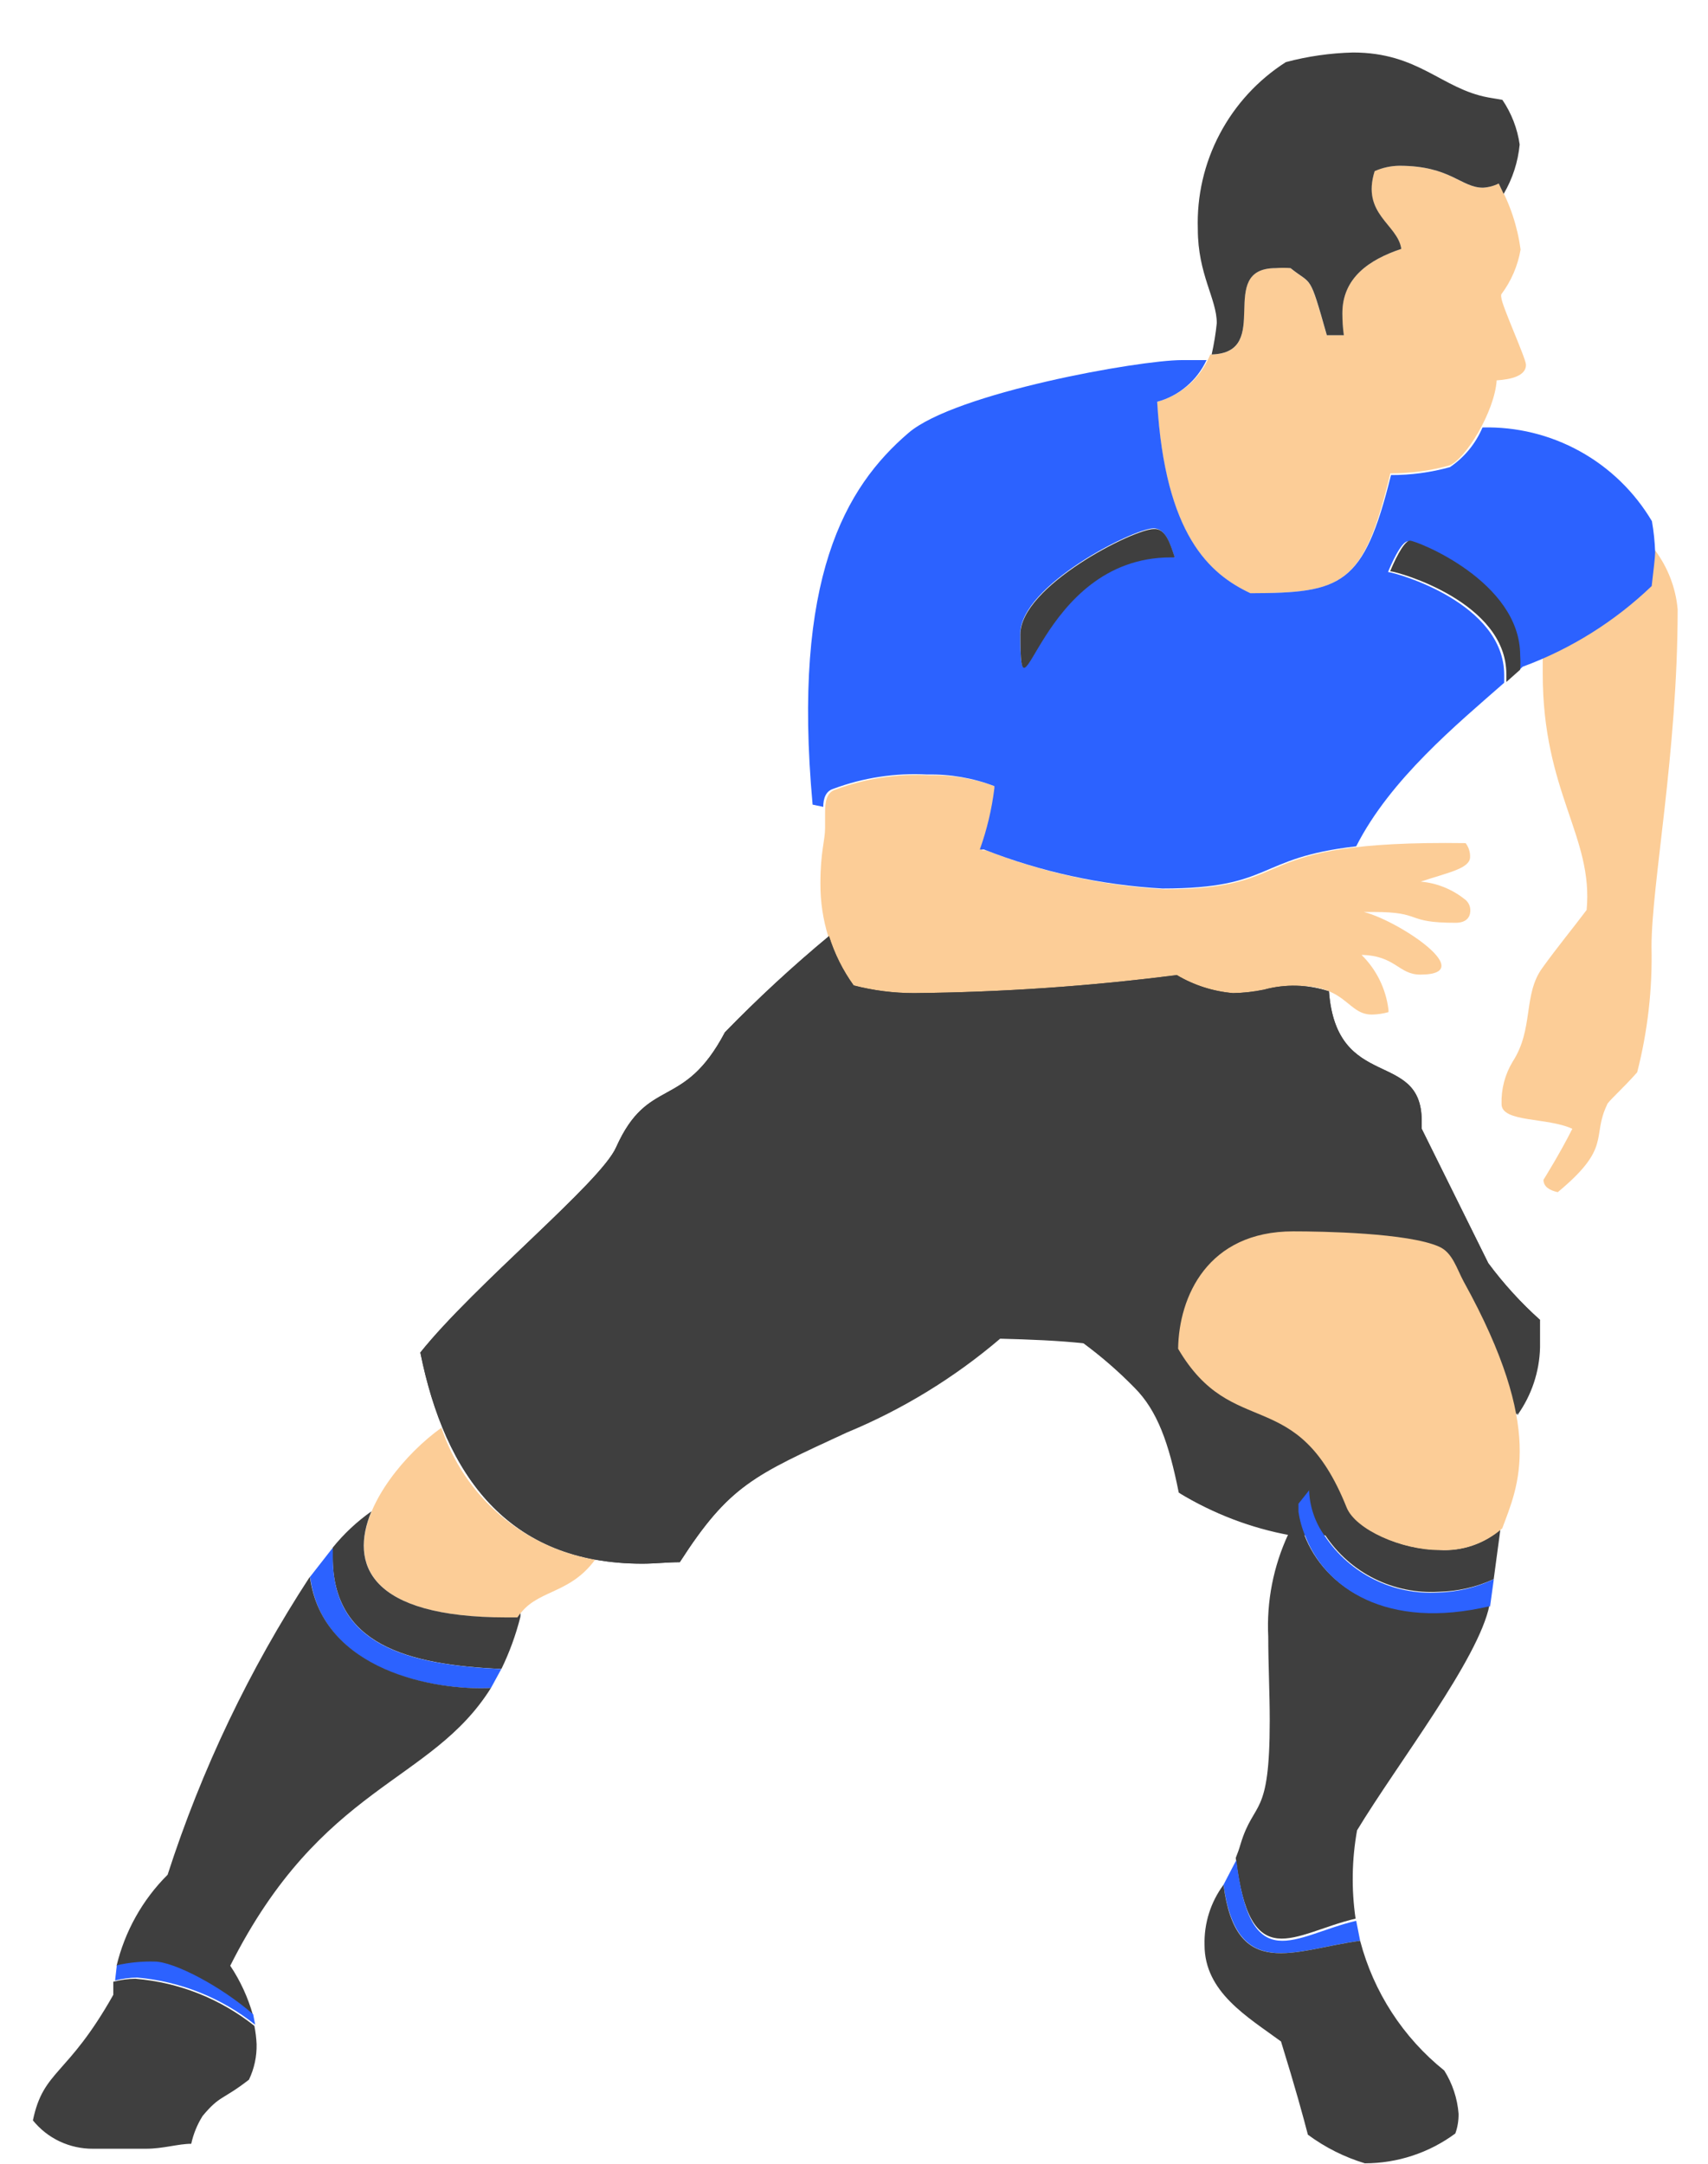 <svg width="30" height="38" viewBox="0 0 30 38" fill="none" xmlns="http://www.w3.org/2000/svg">
<path d="M21.96 10.419C21.241 10.081 20.461 9.396 20.322 7.057C20.532 7 20.726 6.896 20.888 6.752C21.051 6.607 21.177 6.427 21.258 6.225C22.393 6.225 21.327 4.709 22.406 4.709C22.492 4.702 22.579 4.702 22.666 4.709C23.047 5.017 22.991 4.783 23.303 5.887H23.602C23.584 5.759 23.576 5.631 23.576 5.502C23.576 4.882 24.044 4.562 24.611 4.371C24.55 3.938 23.905 3.765 24.143 3.006C24.279 2.945 24.427 2.913 24.576 2.911C25.477 2.911 25.659 3.297 26.045 3.297C26.141 3.292 26.236 3.267 26.322 3.223C26.523 3.582 26.654 3.976 26.708 4.384C26.659 4.669 26.543 4.937 26.37 5.168C26.365 5.187 26.365 5.206 26.37 5.224C26.37 5.35 26.803 6.294 26.803 6.407C26.803 6.598 26.552 6.663 26.288 6.68C26.253 7.226 25.742 8.066 25.456 8.175C25.119 8.268 24.77 8.314 24.42 8.313C23.948 10.293 23.576 10.414 21.96 10.419Z" fill="#FCCD97"/>
<path d="M21.282 6.225C22.378 6.194 21.338 4.709 22.408 4.709C22.494 4.702 22.581 4.702 22.668 4.709C23.049 5.016 22.993 4.782 23.305 5.887H23.604C23.586 5.759 23.578 5.63 23.578 5.501C23.578 4.882 24.045 4.561 24.613 4.371C24.552 3.937 23.907 3.764 24.145 3.006C24.281 2.945 24.429 2.913 24.578 2.911C25.479 2.911 25.661 3.296 26.047 3.296C26.143 3.291 26.238 3.266 26.324 3.223L26.411 3.405C26.567 3.14 26.663 2.844 26.692 2.538C26.652 2.257 26.548 1.989 26.389 1.754L26.138 1.711C25.319 1.559 24.92 0.922 23.764 0.922C23.366 0.932 22.97 0.988 22.585 1.091C22.095 1.404 21.695 1.839 21.424 2.353C21.152 2.867 21.02 3.443 21.039 4.024C21.039 4.821 21.372 5.246 21.372 5.675C21.353 5.86 21.323 6.043 21.282 6.225Z" fill="#3F3F3F"/>
<path d="M29.064 9.656C29.064 9.656 29.064 9.682 29.064 9.695C29.064 9.708 29.034 10.037 29.003 10.284C28.453 10.821 27.806 11.251 27.097 11.549C27.097 11.701 27.097 11.801 27.097 11.831C27.097 13.919 27.99 14.694 27.868 15.981C27.617 16.315 27.348 16.64 27.093 16.995C26.746 17.467 26.945 18.065 26.569 18.645C26.433 18.87 26.366 19.128 26.374 19.39C26.374 19.715 27.18 19.62 27.617 19.824C27.4 20.257 27.11 20.72 27.11 20.72C27.11 20.842 27.223 20.907 27.361 20.937C28.319 20.144 27.951 19.975 28.228 19.399C28.228 19.36 28.509 19.113 28.756 18.832C28.941 18.111 29.025 17.37 29.008 16.627C29.008 15.522 29.467 13.23 29.467 10.7C29.433 10.321 29.293 9.96 29.064 9.656Z" fill="#FCCD97"/>
<path d="M23.858 15.999C24.37 16.046 26.059 17.116 24.946 17.116C24.565 17.116 24.513 16.783 23.915 16.77C24.175 17.026 24.342 17.364 24.387 17.727C24.389 17.743 24.389 17.759 24.387 17.775C24.293 17.802 24.195 17.816 24.097 17.818C23.581 17.818 23.663 17.09 22.182 17.385C22.002 17.422 21.82 17.442 21.636 17.445C21.287 17.416 20.95 17.308 20.648 17.129C19.118 17.326 17.578 17.431 16.035 17.445C15.677 17.446 15.32 17.401 14.973 17.311C14.603 16.785 14.406 16.157 14.41 15.513C14.41 14.959 14.492 14.76 14.492 14.543C14.492 14.456 14.492 14.357 14.492 14.27C14.492 14.079 14.518 13.915 14.675 13.867C15.201 13.671 15.763 13.585 16.325 13.616C16.727 13.607 17.127 13.677 17.503 13.819V13.854C17.458 14.222 17.372 14.584 17.248 14.933H17.321C18.323 15.326 19.38 15.557 20.453 15.617C22.923 15.617 21.753 14.751 25.743 14.807C25.796 14.877 25.824 14.962 25.821 15.05C25.821 15.254 25.435 15.323 24.954 15.483C25.231 15.507 25.494 15.611 25.713 15.782C25.747 15.804 25.776 15.835 25.796 15.871C25.816 15.908 25.826 15.948 25.825 15.99C25.825 16.116 25.747 16.206 25.565 16.206C24.66 16.206 25.006 16.016 24.127 16.016H23.889" fill="#FCCD97"/>
<path d="M7.753 25.074C6.488 25.98 5.011 28.406 8.905 28.406H9.092C9.404 27.907 9.988 28.024 10.452 27.392C9.835 27.285 9.258 27.014 8.782 26.606C8.307 26.198 7.952 25.668 7.753 25.074Z" fill="#FCCD97"/>
<path d="M20.695 23.683C21.514 25.078 22.45 24.55 23.256 25.698C23.415 25.94 23.548 26.198 23.654 26.469C23.732 26.626 23.856 26.756 24.009 26.841C24.392 27.08 24.832 27.21 25.283 27.218C25.671 27.243 26.053 27.116 26.349 26.863V26.893L26.236 27.734C25.933 27.873 25.604 27.948 25.27 27.955C24.88 27.978 24.491 27.899 24.141 27.725C23.791 27.551 23.493 27.288 23.277 26.962C23.101 26.721 23.004 26.43 23 26.131C22.993 26.144 22.984 26.155 22.974 26.165C22.913 26.23 22.792 26.352 22.792 26.395V26.529C22.813 26.678 22.854 26.824 22.913 26.962C23.26 27.864 24.334 28.622 26.162 28.189C25.972 29.137 24.555 30.957 23.836 32.144C23.744 32.656 23.735 33.18 23.81 33.695C22.718 33.95 21.956 34.721 21.705 32.629C21.738 32.548 21.767 32.466 21.791 32.382C22.029 31.598 22.302 31.949 22.302 30.216C22.302 29.722 22.276 29.233 22.276 28.743C22.245 28.124 22.366 27.507 22.627 26.945C21.947 26.819 21.296 26.571 20.704 26.213C20.531 25.347 20.331 24.775 19.924 24.368C19.641 24.079 19.335 23.814 19.01 23.575C18.577 23.527 18.053 23.506 17.537 23.492C16.73 24.181 15.819 24.738 14.838 25.143C13.24 25.914 12.807 26.087 11.94 27.435C11.719 27.435 11.507 27.461 11.282 27.461C8.921 27.461 7.816 25.905 7.383 23.753C8.336 22.561 10.554 20.763 10.822 20.148C11.386 18.888 12.001 19.516 12.733 18.129C13.312 17.534 13.922 16.97 14.561 16.44C14.658 16.75 14.804 17.043 14.994 17.306C15.341 17.396 15.697 17.441 16.056 17.441C17.598 17.426 19.139 17.321 20.669 17.124C20.97 17.303 21.308 17.411 21.657 17.441C21.84 17.438 22.023 17.417 22.203 17.38C22.577 17.278 22.974 17.289 23.342 17.41C23.476 19.182 24.971 18.42 24.971 19.685C24.971 19.732 24.971 19.78 24.971 19.823L26.141 22.184C26.41 22.546 26.714 22.88 27.05 23.181C27.05 23.345 27.05 23.51 27.05 23.662C27.04 24.09 26.901 24.505 26.652 24.853C26.472 24.03 26.161 23.241 25.729 22.518C25.608 22.297 25.534 22.007 25.296 21.903C24.754 21.66 23.238 21.634 22.736 21.634C21.211 21.621 20.708 22.769 20.695 23.683Z" fill="#3F3F3F"/>
<path d="M9.14 28.331C9.143 28.353 9.143 28.375 9.14 28.396C9.061 28.711 8.949 29.018 8.807 29.31C7.139 29.236 5.844 28.877 5.844 27.348C5.844 27.291 5.844 27.235 5.844 27.179C6.04 26.936 6.269 26.722 6.524 26.542C6.138 27.469 6.481 28.405 8.902 28.405H9.088L9.14 28.331Z" fill="#3F3F3F"/>
<path d="M4.507 35.899C4.512 36.115 4.466 36.328 4.373 36.523C3.905 36.887 3.866 36.791 3.559 37.16C3.464 37.31 3.397 37.476 3.359 37.649C3.13 37.649 2.87 37.736 2.562 37.736C2.103 37.736 2.081 37.736 1.795 37.736H1.631C1.429 37.737 1.23 37.693 1.047 37.607C0.865 37.521 0.705 37.395 0.578 37.238C0.764 36.345 1.18 36.471 1.99 35.033V34.803C2.118 34.77 2.249 34.752 2.38 34.751C3.143 34.814 3.869 35.102 4.468 35.578C4.489 35.684 4.502 35.791 4.507 35.899Z" fill="#3F3F3F"/>
<path d="M29.015 9.153C28.71 8.639 28.274 8.215 27.751 7.926C27.227 7.636 26.637 7.492 26.039 7.507C25.92 7.79 25.721 8.032 25.467 8.204C25.13 8.297 24.782 8.344 24.432 8.343C23.951 10.288 23.565 10.414 21.963 10.418C21.244 10.08 20.464 9.396 20.325 7.056C20.514 7.005 20.69 6.913 20.839 6.786C20.989 6.66 21.109 6.502 21.192 6.324H20.758C20.009 6.324 16.777 6.9 15.958 7.602C14.845 8.555 13.909 10.154 14.273 14.131L14.46 14.17C14.46 14.018 14.507 13.892 14.637 13.853C15.164 13.657 15.726 13.571 16.288 13.602C16.69 13.594 17.09 13.663 17.466 13.806V13.84C17.421 14.208 17.335 14.57 17.21 14.919H17.284C18.285 15.312 19.342 15.543 20.416 15.604C22.378 15.604 22.041 15.066 23.821 14.863C24.419 13.684 25.593 12.718 26.42 11.991C26.42 11.943 26.42 11.9 26.42 11.852C26.42 10.591 24.532 10.059 24.38 10.046C24.423 9.937 24.61 9.508 24.726 9.508C24.843 9.508 26.68 10.219 26.68 11.518C26.687 11.602 26.687 11.686 26.68 11.77L26.745 11.709C27.59 11.398 28.361 10.915 29.011 10.292C29.041 10.046 29.072 9.764 29.072 9.703C29.066 9.519 29.047 9.335 29.015 9.153ZM20.607 9.777H20.563C18.22 9.777 17.921 13.009 17.921 11.129C17.921 10.284 19.909 9.279 20.264 9.279C20.472 9.279 20.555 9.56 20.633 9.794L20.607 9.777Z" fill="#2C62FF"/>
<path d="M27.029 23.648C27.019 24.077 26.88 24.492 26.63 24.84C26.043 25.807 25.116 26.521 24.031 26.841C23.791 26.905 23.546 26.946 23.299 26.962C23.182 26.969 23.065 26.969 22.948 26.962H22.658C21.977 26.837 21.326 26.589 20.734 26.23C20.561 25.364 20.362 24.792 19.954 24.385C19.671 24.097 19.366 23.832 19.04 23.592C18.607 23.544 18.083 23.523 17.567 23.51C16.76 24.198 15.849 24.755 14.869 25.16C13.24 25.914 12.807 26.087 11.94 27.435C11.719 27.435 11.507 27.461 11.282 27.461C8.921 27.461 7.816 25.905 7.383 23.753C8.336 22.561 10.554 20.763 10.822 20.148C11.386 18.888 12.001 19.516 12.733 18.129C13.312 17.534 13.922 16.97 14.561 16.44C14.658 16.75 14.804 17.043 14.994 17.306C15.341 17.396 15.697 17.441 16.056 17.441C17.598 17.426 19.139 17.321 20.669 17.124C20.97 17.303 21.308 17.411 21.657 17.441C21.84 17.438 22.023 17.417 22.203 17.38C22.577 17.278 22.974 17.289 23.342 17.41C23.476 19.182 24.971 18.42 24.971 19.685C24.971 19.732 24.971 19.78 24.971 19.823L26.141 22.184C26.41 22.546 26.714 22.88 27.05 23.181C27.024 23.332 27.029 23.497 27.029 23.648Z" fill="#3F3F3F"/>
<path d="M26.386 26.841C26.663 26.096 27.148 25.108 25.71 22.509C25.589 22.288 25.515 21.998 25.277 21.894C24.735 21.651 23.219 21.625 22.716 21.625C21.209 21.625 20.706 22.773 20.693 23.687C21.651 25.32 22.777 24.285 23.652 26.473C23.808 26.863 24.618 27.222 25.281 27.222C25.685 27.246 26.082 27.109 26.386 26.841Z" fill="#FCCD97"/>
<path d="M26.177 28.206L26.172 28.22V28.206H26.177Z" fill="#3F3F3F"/>
<path d="M26.238 27.734L26.173 28.206C24.349 28.639 23.274 27.881 22.928 26.98C22.869 26.842 22.828 26.696 22.807 26.547V26.408L22.993 26.174V26.144C22.997 26.443 23.094 26.734 23.27 26.976C23.486 27.301 23.784 27.564 24.134 27.738C24.484 27.912 24.873 27.991 25.263 27.968C25.601 27.958 25.933 27.879 26.238 27.734Z" fill="#2C62FF"/>
<path d="M8.805 29.311L8.623 29.645C7.657 29.692 5.664 29.372 5.447 27.691L5.846 27.18C5.846 27.236 5.846 27.292 5.846 27.349C5.841 28.882 7.137 29.237 8.805 29.311Z" fill="#2C62FF"/>
<path d="M8.623 29.644C7.57 31.329 5.651 31.329 4.044 34.522C4.222 34.788 4.356 35.081 4.443 35.389C3.866 34.912 3.035 34.461 2.71 34.461C2.487 34.456 2.264 34.478 2.047 34.526C2.192 33.919 2.502 33.364 2.944 32.924C3.54 31.076 4.381 29.316 5.443 27.69C5.664 29.354 7.657 29.692 8.623 29.644Z" fill="#3F3F3F"/>
<path d="M4.482 35.558C3.888 35.084 3.168 34.797 2.411 34.73C2.28 34.731 2.149 34.749 2.021 34.782L2.052 34.514C2.269 34.465 2.492 34.443 2.715 34.449C3.053 34.449 3.884 34.882 4.447 35.376L4.482 35.558Z" fill="#2C62FF"/>
<path d="M23.89 34.084C22.729 34.239 21.724 34.811 21.49 33.1L21.715 32.667C21.967 34.759 22.729 33.988 23.821 33.733L23.89 34.084Z" fill="#2C62FF"/>
<path d="M25.619 37.121C25.621 37.239 25.602 37.357 25.562 37.468C25.102 37.808 24.545 37.992 23.973 37.992C23.613 37.883 23.274 37.713 22.972 37.489C22.89 37.173 22.755 36.675 22.5 35.852C21.911 35.419 21.157 34.986 21.157 34.158C21.147 33.778 21.264 33.406 21.49 33.101C21.711 34.812 22.729 34.24 23.89 34.084C24.126 34.983 24.644 35.782 25.368 36.363C25.511 36.592 25.598 36.852 25.619 37.121Z" fill="#3F3F3F"/>
<path d="M20.634 9.789H20.564C18.221 9.789 17.922 13.021 17.922 11.141C17.922 10.296 19.91 9.291 20.265 9.291C20.474 9.273 20.556 9.555 20.634 9.789Z" fill="#3F3F3F"/>
<path d="M26.701 11.509C26.707 11.593 26.707 11.677 26.701 11.761L26.458 11.977C26.458 11.93 26.458 11.886 26.458 11.839C26.458 10.578 24.57 10.045 24.418 10.032C24.461 9.924 24.648 9.495 24.765 9.495C24.881 9.495 26.701 10.21 26.701 11.509Z" fill="#3F3F3F"/>
</svg>
